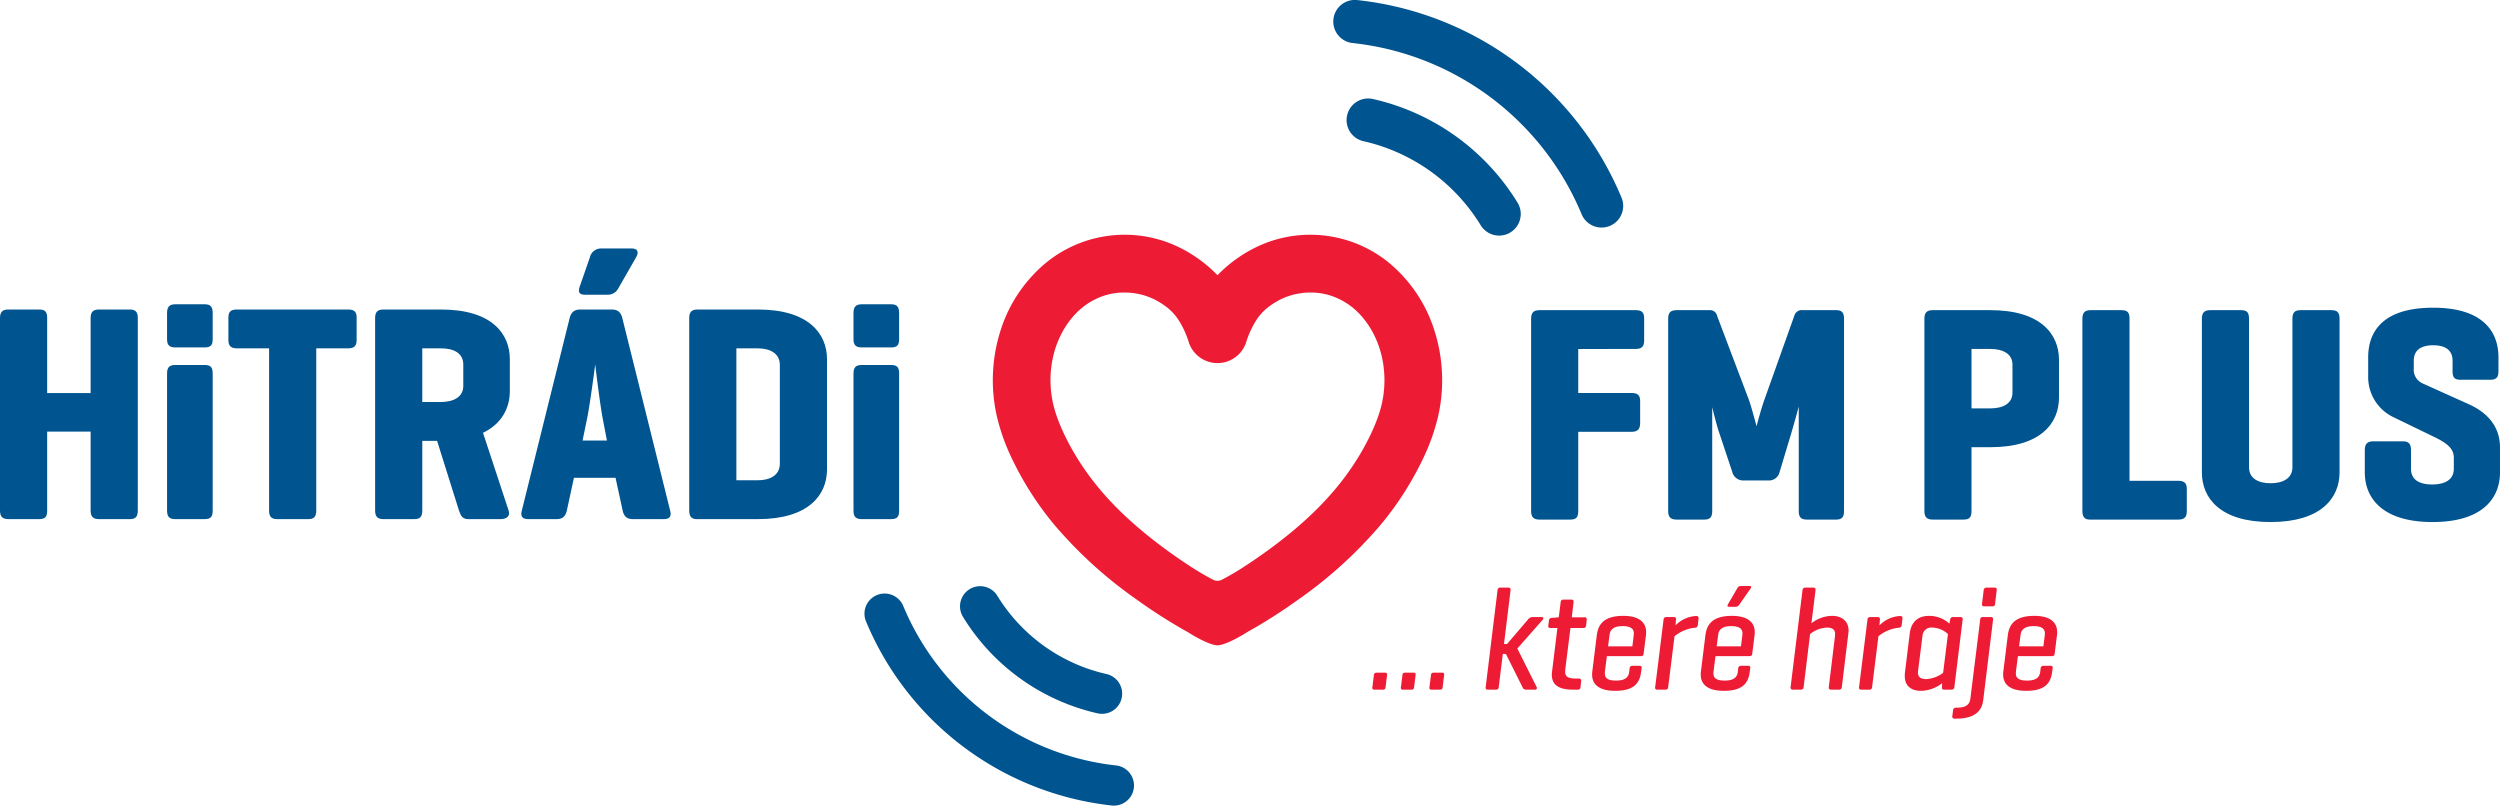 <?xml version="1.0" encoding="UTF-8" standalone="no"?>
<svg
   xmlns:dc="http://purl.org/dc/elements/1.1/"
   xmlns:cc="http://creativecommons.org/ns#"
   xmlns:rdf="http://www.w3.org/1999/02/22-rdf-syntax-ns#"
   xmlns:svg="http://www.w3.org/2000/svg"
   xmlns="http://www.w3.org/2000/svg"
   xmlns:sodipodi="http://sodipodi.sourceforge.net/DTD/sodipodi-0.dtd"
   xmlns:inkscape="http://www.inkscape.org/namespaces/inkscape"
   id="cf7267ab-9798-441a-99eb-c9be161899bc"
   data-name="V√Ĺchoz√≠"
   viewBox="0 0 832.251 268.198"
   version="1.1"
   sodipodi:docname="Hitradio FM Plus - Dark.svg"
   inkscape:version="0.92.0 r15299">
  <sodipodi:namedview
     pagecolor="#ffffff"
     bordercolor="#666666"
     borderopacity="1"
     objecttolerance="10"
     gridtolerance="10"
     guidetolerance="10"
     inkscape:pageopacity="0"
     inkscape:pageshadow="2"
     inkscape:window-width="1920"
     inkscape:window-height="1017"
     id="namedview71"
     showgrid="false"
     inkscape:zoom="0.34124322"
     inkscape:cx="-60.074448"
     inkscape:cy="134.099"
     inkscape:window-x="-8"
     inkscape:window-y="-8"
     inkscape:window-maximized="1"
     inkscape:current-layer="cf7267ab-9798-441a-99eb-c9be161899bc" />
  <defs
     id="defs4">
    <style
       id="style2">.fadab590-22bf-4400-92d8-93c4806beaac{fill:#ed1b34;}.\32 173f6dc-bdff-4928-93af-840899b9aeab{fill:#005490;}</style>
  </defs>
  <path
     class="fadab590-22bf-4400-92d8-93c4806beaac"
     d="M675.68,385.089a48.01,48.01,0,0,0-15.189-22.318,41.416,41.416,0,0,0-41.817-6.039,45.63,45.63,0,0,0-15.031,10.274q-0.027.027-.056,0.051c-0.019-.016-0.038-0.033-0.056-0.051A45.63,45.63,0,0,0,588.5,356.732a41.416,41.416,0,0,0-41.818,6.039,48.011,48.011,0,0,0-15.189,22.318,54.446,54.446,0,0,0-1.327,29.073,69.2,69.2,0,0,0,5.218,14.426A105.078,105.078,0,0,0,549.479,450.4a144.984,144.984,0,0,0,26.985,24.483,177.392,177.392,0,0,0,17.389,11.082s5.63,3.653,9.084,4.246c0.216,0.037.432,0.063,0.651,0.079,0.218-.016.435-0.042,0.651-0.079,3.453-.593,9.084-4.246,9.084-4.246a177.4,177.4,0,0,0,17.389-11.082A144.986,144.986,0,0,0,657.694,450.4a105.077,105.077,0,0,0,14.094-21.808,69.184,69.184,0,0,0,5.218-14.426A54.449,54.449,0,0,0,675.68,385.089ZM658.9,406.39a35.2,35.2,0,0,1-.793,4.244c-0.224.89-.483,1.771-0.769,2.643q-0.456,1.393-1,2.757c-0.381.966-.791,1.921-1.22,2.866q-0.384.845-.788,1.679-1.219,2.516-2.612,4.944a86.563,86.563,0,0,1-6.26,9.421c-1.871,2.455-3.869,4.813-5.971,7.073-1.875,2.016-3.834,3.955-5.855,5.825q-3.112,2.88-6.41,5.55-3.367,2.737-6.883,5.284l-0.3.215q-3.905,2.829-7.953,5.446-3.311,2.14-6.795,3.97a3.263,3.263,0,0,1-3.419,0q-3.49-1.834-6.795-3.97-4.05-2.618-7.953-5.446l-0.3-.215q-3.509-2.553-6.883-5.284-3.29-2.675-6.409-5.55c-2.021-1.87-3.979-3.809-5.855-5.825-2.1-2.26-4.1-4.618-5.971-7.073a86.563,86.563,0,0,1-6.26-9.421q-1.39-2.427-2.612-4.944-0.4-.835-0.788-1.679c-0.43-.946-0.839-1.9-1.22-2.866q-0.538-1.364-1-2.757c-0.286-.872-0.545-1.753-0.769-2.643a35.2,35.2,0,0,1-.793-4.244,35.779,35.779,0,0,1-.267-5.074,35.31,35.31,0,0,1,.457-5.052,33.423,33.423,0,0,1,1.165-4.848,31.946,31.946,0,0,1,1.71-4.239,30.368,30.368,0,0,1,2.17-3.746q0.609-.895,1.285-1.741a25.676,25.676,0,0,1,2.832-3.023q0.83-.751,1.729-1.42a22.865,22.865,0,0,1,4.954-2.8,21.722,21.722,0,0,1,2.648-.9A21.307,21.307,0,0,1,570,372.97a22.58,22.58,0,0,1,3.524-.129,23.283,23.283,0,0,1,3.548.421,22.268,22.268,0,0,1,3.375.943,22,22,0,0,1,2.634,1.174,24.726,24.726,0,0,1,2.456,1.483q0.31,0.212.615,0.433a17.437,17.437,0,0,1,4.767,5.158,29.875,29.875,0,0,1,2.969,6.464,10.048,10.048,0,0,0,19.386,0,29.875,29.875,0,0,1,2.969-6.464,17.439,17.439,0,0,1,4.767-5.158q0.3-.221.615-0.433a24.736,24.736,0,0,1,2.456-1.483,22,22,0,0,1,2.634-1.174,22.271,22.271,0,0,1,3.375-.943,23.283,23.283,0,0,1,3.548-.421,22.58,22.58,0,0,1,3.524.129,21.3,21.3,0,0,1,3.047.577,21.72,21.72,0,0,1,2.648.9,22.872,22.872,0,0,1,4.954,2.8q0.9,0.668,1.729,1.42a25.7,25.7,0,0,1,2.832,3.023q0.676,0.846,1.285,1.741a30.378,30.378,0,0,1,2.171,3.746,31.956,31.956,0,0,1,1.71,4.239,33.413,33.413,0,0,1,1.165,4.848,35.3,35.3,0,0,1,.457,5.052A35.779,35.779,0,0,1,658.9,406.39Z"
     transform="translate(-198.284 -275.446)"
     id="path8"
     style="fill:#ed1b34;fill-opacity:1" />
  <path
     class="2173f6dc-bdff-4928-93af-840899b9aeab"
     d="M738.093,341.24a107.8,107.8,0,0,0-87.8-65.751,7.195,7.195,0,1,0-1.566,14.3,93.4,93.4,0,0,1,76.077,56.974A7.195,7.195,0,0,0,738.093,341.24Z"
     transform="translate(-198.284 -275.446)"
     id="path10"
     style="fill:#005490;fill-opacity:1" />
  <path
     class="2173f6dc-bdff-4928-93af-840899b9aeab"
     d="M655.343,308.41a76.106,76.106,0,0,1,48.142,34.514,7.195,7.195,0,1,1-12.275,7.51,61.716,61.716,0,0,0-39.04-27.988A7.195,7.195,0,0,1,655.343,308.41Z"
     transform="translate(-198.284 -275.446)"
     id="path12"
     style="fill:#005490;fill-opacity:1" />
  <path
     class="2173f6dc-bdff-4928-93af-840899b9aeab"
     d="M486.585,482.325A100.463,100.463,0,0,0,568.411,543.6a6.706,6.706,0,0,0,1.459-13.332,87.052,87.052,0,0,1-70.9-53.1A6.706,6.706,0,1,0,486.585,482.325Z"
     transform="translate(-198.284 -275.446)"
     id="path14"
     style="fill:#005490;fill-opacity:1" />
  <path
     class="2173f6dc-bdff-4928-93af-840899b9aeab"
     d="M563.706,512.922a70.929,70.929,0,0,1-44.868-32.166,6.706,6.706,0,0,1,11.44-7,57.518,57.518,0,0,0,36.384,26.084A6.706,6.706,0,0,1,563.706,512.922Z"
     transform="translate(-198.284 -275.446)"
     id="path16"
     style="fill:#005490;fill-opacity:1" />
  <path
     class="2173f6dc-bdff-4928-93af-840899b9aeab"
     d="M742.75,378.7c2.051,0,2.871.718,2.871,2.665v7.484c0,1.948-.82,2.769-2.871,2.769H723.681v14.66h17.736c1.948,0,2.871.615,2.871,2.666v7.382c0,2.051-.923,2.87-2.871,2.87H723.681v26.349c0,2.051-.615,2.871-2.666,2.871H710.763c-1.948,0-2.769-.82-2.769-2.871V381.569c0-2.051.82-2.87,2.769-2.87H742.75Z"
     transform="translate(-198.284 -275.446)"
     id="path18"
     style="fill:#005490;fill-opacity:1" />
  <path
     class="2173f6dc-bdff-4928-93af-840899b9aeab"
     d="M812.159,445.544c0,2.051-.718,2.871-2.666,2.871h-9.638c-2.05,0-2.768-.82-2.768-2.871V410.789c-0.82,3.075-1.948,7.074-2.563,9.124l-3.793,12.61a3.641,3.641,0,0,1-3.794,2.871h-8.3a3.734,3.734,0,0,1-3.691-2.871l-4.613-13.84c-0.615-1.948-1.436-5.127-2.051-7.689v34.55c0,2.051-.718,2.871-2.665,2.871h-9.125c-2.051,0-2.871-.82-2.871-2.871V381.569c0-2.051.82-2.87,2.871-2.87h10.867a2.389,2.389,0,0,1,2.563,1.947l10.56,27.887c0.615,1.641,2.051,6.869,2.563,8.817,0.718-2.769,1.641-6.049,2.563-8.715l10.047-28.194a2.541,2.541,0,0,1,2.769-1.742h11.072c1.948,0,2.666.819,2.666,2.87v63.975Z"
     transform="translate(-198.284 -275.446)"
     id="path20"
     style="fill:#005490;fill-opacity:1" />
  <path
     class="2173f6dc-bdff-4928-93af-840899b9aeab"
     d="M854.6,424.322v21.222c0,2.051-.615,2.871-2.666,2.871H841.686c-1.948,0-2.769-.82-2.769-2.871V381.569c0-2.051.82-2.87,2.769-2.87h19.172c16.917,0,22.863,8.1,22.863,16.506v12.61c0,8.407-5.946,16.507-22.863,16.507H854.6Zm0-32.705V411.4h6.254c4.1,0,7.382-1.538,7.382-5.229v-9.329c0-3.691-3.281-5.229-7.382-5.229H854.6Z"
     transform="translate(-198.284 -275.446)"
     id="path22"
     style="fill:#005490;fill-opacity:1" />
  <path
     class="2173f6dc-bdff-4928-93af-840899b9aeab"
     d="M907.2,435.5h16.2c1.948,0,2.871.718,2.871,2.666v7.483c0,2.051-.923,2.769-2.871,2.769H893.973c-1.743,0-2.461-.923-2.461-2.871V381.569c0-2.051.82-2.87,2.769-2.87h10.252c2.051,0,2.666.819,2.666,2.87V435.5Z"
     transform="translate(-198.284 -275.446)"
     id="path24"
     style="fill:#005490;fill-opacity:1" />
  <path
     class="2173f6dc-bdff-4928-93af-840899b9aeab"
     d="M946.978,430.986c0,3.793,3.179,5.331,7.177,5.331s7.279-1.538,7.279-5.331V381.569c0-2.051.718-2.87,2.768-2.87h10.253c1.948,0,2.666.819,2.666,2.87v51.159c0,8.407-6.049,16.507-22.966,16.507s-22.863-8.1-22.863-16.507V381.569c0-2.051.82-2.87,2.769-2.87h10.252c2.051,0,2.666.819,2.666,2.87v49.417Z"
     transform="translate(-198.284 -275.446)"
     id="path26"
     style="fill:#005490;fill-opacity:1" />
  <path
     class="2173f6dc-bdff-4928-93af-840899b9aeab"
     d="M1014.746,395.513c0-3.69-2.666-5.126-6.459-5.126s-6.459,1.436-6.459,5.126v2.666a4.979,4.979,0,0,0,2.974,4.921l15.48,6.972c5.844,2.665,10.253,7.177,10.253,14.354v8.3c0,8.407-5.64,16.507-22.453,16.507s-22.556-8.1-22.556-16.507v-7.381c0-2.051.82-2.974,2.769-2.974h9.945c1.947,0,2.665.923,2.665,2.974V431.5c0,3.793,2.974,5.229,7.074,5.229,4,0,7.177-1.436,7.177-5.229v-3.794c0-3.383-3.281-5.229-6.664-6.869l-13.738-6.664a14.768,14.768,0,0,1-8.1-12.918v-6.869c0-8.406,4.717-16.506,21.633-16.506,16.711,0,21.735,8.1,21.735,16.506V399c0,2.05-.718,2.87-2.769,2.87h-9.842c-2.051,0-2.666-.82-2.666-2.87v-3.486Z"
     transform="translate(-198.284 -275.446)"
     id="path28"
     style="fill:#005490;fill-opacity:1" />
  <path
     class="2173f6dc-bdff-4928-93af-840899b9aeab"
     d="M213.985,406.291h14.469V381.355c0-2.052.821-2.873,2.771-2.873h10.262c1.95,0,2.668.821,2.668,2.873v64.032c0,2.052-.718,2.873-2.668,2.873H231.224c-1.95,0-2.771-.821-2.771-2.873v-26.27H213.985v26.27c0,2.052-.616,2.873-2.668,2.873H201.055c-1.95,0-2.771-.821-2.771-2.873V381.355c0-2.052.821-2.873,2.771-2.873h10.262c2.052,0,2.668.821,2.668,2.873v24.936Z"
     transform="translate(-198.284 -275.446)"
     id="path30"
     style="fill:#005490;fill-opacity:1" />
  <path
     class="2173f6dc-bdff-4928-93af-840899b9aeab"
     d="M269.088,388.333c0,1.95-.616,2.771-2.668,2.771h-9.749c-2.052,0-2.771-.82-2.771-2.771v-8.619c0-2.053.718-2.976,2.771-2.976h9.749c2.052,0,2.668.923,2.668,2.976v8.619Zm0,57.055c0,2.052-.616,2.873-2.668,2.873h-9.749c-2.052,0-2.771-.821-2.771-2.873V399.826c0-2.052.718-2.873,2.771-2.873h9.749c2.052,0,2.668.821,2.668,2.873v45.562Z"
     transform="translate(-198.284 -275.446)"
     id="path32"
     style="fill:#005490;fill-opacity:1" />
  <path
     class="2173f6dc-bdff-4928-93af-840899b9aeab"
     d="M314.134,378.482c2.052,0,2.873.718,2.873,2.668v7.491c0,1.949-.821,2.771-2.873,2.771H303.565v53.976c0,2.052-.718,2.873-2.668,2.873H290.635c-2.052,0-2.771-.821-2.771-2.873V391.412H277.193c-2.053,0-2.874-.821-2.874-2.771V381.15c0-1.95.821-2.668,2.874-2.668h36.941Z"
     transform="translate(-198.284 -275.446)"
     id="path34"
     style="fill:#005490;fill-opacity:1" />
  <path
     class="2173f6dc-bdff-4928-93af-840899b9aeab"
     d="M325.933,448.261c-1.95,0-2.771-.821-2.771-2.873V381.355c0-2.052.821-2.873,2.771-2.873h19.189c16.931,0,22.883,8.106,22.883,16.521v10.673c0,5.438-2.565,10.774-8.927,13.853l8.517,25.859c0.616,1.744-.513,2.873-2.668,2.873H354.152c-1.847,0-2.462-1.026-3.078-2.873L343.789,422.2h-4.926v23.191c0,2.052-.718,2.873-2.668,2.873H325.933Zm12.93-56.849v17.854h6.26c4.1,0,7.388-1.642,7.388-5.336v-7.183c0-3.8-3.284-5.336-7.388-5.336h-6.26Z"
     transform="translate(-198.284 -275.446)"
     id="path36"
     style="fill:#005490;fill-opacity:1" />
  <path
     class="2173f6dc-bdff-4928-93af-840899b9aeab"
     d="M401.97,378.482c1.95,0,2.976.924,3.489,2.873l15.906,64.032c0.513,1.847-.1,2.873-2.053,2.873H408.948c-2.052,0-2.976-1.026-3.387-2.873l-2.36-10.877H389.348l-2.36,10.877c-0.41,1.847-1.334,2.873-3.386,2.873h-9.44c-2.052,0-2.668-1.026-2.155-2.873l15.906-64.032c0.513-1.949,1.539-2.873,3.591-2.873H401.97Zm2.052-6.875a3.927,3.927,0,0,1-3.591,1.949H392.94c-1.642,0-2.36-.718-1.642-2.771l3.386-9.748a3.77,3.77,0,0,1,3.8-2.874h10.056c2.052,0,2.463,1.231,1.539,2.874Zm-5.028,43.509c-1.026-5.336-2.462-17.445-2.565-18.368-0.1.82-1.745,13.545-2.771,18.368l-1.437,6.978h8.107Z"
     transform="translate(-198.284 -275.446)"
     id="path38"
     style="fill:#005490;fill-opacity:1" />
  <path
     class="2173f6dc-bdff-4928-93af-840899b9aeab"
     d="M430.188,448.261c-1.745,0-2.463-.924-2.463-2.873V381.355c0-2.052.821-2.873,2.771-2.873h20.113c16.932,0,22.986,8.106,22.986,16.521v36.736c0,8.415-6.054,16.521-22.986,16.521h-20.42Zm13.237-56.849v43.919h7.081c4.1,0,7.388-1.642,7.388-5.541V396.953c0-3.9-3.284-5.541-7.388-5.541h-7.081Z"
     transform="translate(-198.284 -275.446)"
     id="path40"
     style="fill:#005490;fill-opacity:1" />
  <path
     class="2173f6dc-bdff-4928-93af-840899b9aeab"
     d="M497.6,388.333c0,1.95-.615,2.771-2.668,2.771h-9.749c-2.052,0-2.771-.82-2.771-2.771v-8.619c0-2.053.718-2.976,2.771-2.976h9.749c2.053,0,2.668.923,2.668,2.976v8.619Zm0,57.055c0,2.052-.615,2.873-2.668,2.873h-9.749c-2.052,0-2.771-.821-2.771-2.873V399.826c0-2.052.718-2.873,2.771-2.873h9.749c2.053,0,2.668.821,2.668,2.873v45.562Z"
     transform="translate(-198.284 -275.446)"
     id="path42"
     style="fill:#005490;fill-opacity:1" />
  <path
     class="fadab590-22bf-4400-92d8-93c4806beaac"
     d="M659.542,504.156a0.809,0.809,0,0,1-.926.877h-2.729a0.641,0.641,0,0,1-.73-0.877l0.487-3.9a0.832,0.832,0,0,1,.926-0.877h2.778c0.585,0,.779.292,0.682,0.877Z"
     transform="translate(-198.284 -275.446)"
     id="path44"
     style="fill:#ed1b34;fill-opacity:1" />
  <path
     class="fadab590-22bf-4400-92d8-93c4806beaac"
     d="M669.044,504.156a0.809,0.809,0,0,1-.926.877h-2.729a0.641,0.641,0,0,1-.73-0.877l0.487-3.9a0.832,0.832,0,0,1,.926-0.877h2.778c0.585,0,.779.292,0.682,0.877Z"
     transform="translate(-198.284 -275.446)"
     id="path46"
     style="fill:#ed1b34;fill-opacity:1" />
  <path
     class="fadab590-22bf-4400-92d8-93c4806beaac"
     d="M678.546,504.156a0.809,0.809,0,0,1-.926.877h-2.729a0.641,0.641,0,0,1-.73-0.877l0.487-3.9a0.832,0.832,0,0,1,.926-0.877h2.778c0.585,0,.779.292,0.682,0.877Z"
     transform="translate(-198.284 -275.446)"
     id="path48"
     style="fill:#ed1b34;fill-opacity:1" />
  <path
     class="fadab590-22bf-4400-92d8-93c4806beaac"
     d="M693.6,505.033a0.666,0.666,0,0,1-.73-0.877l3.947-32.215a0.849,0.849,0,0,1,.975-0.878h2.632a0.682,0.682,0,0,1,.731.878l-2.193,17.886h1.023l6.921-8.09a2.025,2.025,0,0,1,1.462-.877h3.119c0.634,0,.731.487,0.341,0.926l-8.431,9.552,6.433,12.818a0.571,0.571,0,0,1-.585.877h-3.021a1.248,1.248,0,0,1-1.121-.877L699.6,493.142h-1.023l-1.365,11.015a0.848,0.848,0,0,1-.975.877H693.6Z"
     transform="translate(-198.284 -275.446)"
     id="path50"
     style="fill:#ed1b34;fill-opacity:1" />
  <path
     class="fadab590-22bf-4400-92d8-93c4806beaac"
     d="M719.382,498.161a5.627,5.627,0,0,0-.049.829c0,1.754.926,2.339,3.7,2.339h0.828a0.712,0.712,0,0,1,.779.926l-0.194,1.9a0.864,0.864,0,0,1-1.023.877h-1.511c-5.021,0-7.019-1.8-7.019-4.971,0-.391.049-0.78,0.1-1.268l1.755-14.28h-2.291c-0.634,0-.828-0.292-0.731-0.926l0.2-1.56a0.873,0.873,0,0,1,.975-0.877l2.193-.2h0.1l0.634-4.971a0.881,0.881,0,0,1,.975-0.926h2.632c0.633,0,.73.341,0.682,0.926l-0.585,4.971h4.191a0.661,0.661,0,0,1,.78.829l-0.2,1.852a0.864,0.864,0,0,1-1.023.877h-4.191Z"
     transform="translate(-198.284 -275.446)"
     id="path52"
     style="fill:#ed1b34;fill-opacity:1" />
  <path
     class="fadab590-22bf-4400-92d8-93c4806beaac"
     d="M745.453,493.044a0.806,0.806,0,0,1-.877.828H733.22l-0.633,4.874a7.67,7.67,0,0,0-.049.926c0,1.462.926,2.34,3.752,2.34,3.022,0,4.095-1.121,4.338-2.778l0.146-1.267a0.913,0.913,0,0,1,1.023-.878h2.242a0.652,0.652,0,0,1,.73.878l-0.146,1.12c-0.487,3.753-2.339,6.336-8.626,6.336-5.41,0-7.7-2.145-7.7-5.409a7.277,7.277,0,0,1,.049-0.927l1.511-12.184c0.487-3.851,2.632-6.434,8.821-6.434,5.313,0,7.6,2.193,7.6,5.41a8.38,8.38,0,0,1-.049.975Zm-11.843-2.437h8.09l0.438-3.558a5.751,5.751,0,0,0,.049-0.78c0-1.413-.926-2.388-3.753-2.388-3.021,0-4.143,1.218-4.337,2.924Z"
     transform="translate(-198.284 -275.446)"
     id="path54"
     style="fill:#ed1b34;fill-opacity:1" />
  <path
     class="fadab590-22bf-4400-92d8-93c4806beaac"
     d="M763.726,481.4l-0.243,2.145a0.944,0.944,0,0,1-1.024.878,12.787,12.787,0,0,0-6.726,2.826l-2.1,16.863a0.86,0.86,0,0,1-.975.926H750.03a0.673,0.673,0,0,1-.73-0.926l2.777-22.321A0.868,0.868,0,0,1,753,480.86h2.437a0.713,0.713,0,0,1,.779.926l-0.146,1.852a10.21,10.21,0,0,1,6.823-3.119C763.53,480.518,763.823,480.763,763.726,481.4Z"
     transform="translate(-198.284 -275.446)"
     id="path56"
     style="fill:#ed1b34;fill-opacity:1" />
  <path
     class="fadab590-22bf-4400-92d8-93c4806beaac"
     d="M781.611,493.044a0.806,0.806,0,0,1-.877.828H769.377l-0.633,4.874a7.67,7.67,0,0,0-.049.926c0,1.462.926,2.34,3.752,2.34,3.022,0,4.095-1.121,4.338-2.778l0.146-1.267a0.913,0.913,0,0,1,1.023-.878H780.2a0.652,0.652,0,0,1,.73.878l-0.146,1.12c-0.487,3.753-2.339,6.336-8.626,6.336-5.41,0-7.7-2.145-7.7-5.409a7.277,7.277,0,0,1,.049-0.927l1.511-12.184c0.487-3.851,2.632-6.434,8.821-6.434,5.313,0,7.6,2.193,7.6,5.41a8.38,8.38,0,0,1-.049.975Zm-11.843-2.437h8.09l0.438-3.558a5.751,5.751,0,0,0,.049-0.78c0-1.413-.926-2.388-3.753-2.388-3.021,0-4.143,1.218-4.337,2.924Zm7.407-13.7a1.37,1.37,0,0,1-1.12.536h-2.193c-0.487,0-.634-0.2-0.342-0.828l3.07-5.264a1.329,1.329,0,0,1,1.219-.829h2.876c0.633,0,.73.342,0.341,0.878Z"
     transform="translate(-198.284 -275.446)"
     id="path58"
     style="fill:#ed1b34;fill-opacity:1" />
  <path
     class="fadab590-22bf-4400-92d8-93c4806beaac"
     d="M801.3,482.955a11.172,11.172,0,0,1,6.921-2.485c3.46,0,5.458,2.047,5.458,4.825a5.731,5.731,0,0,1-.049.779l-2.193,18.033a0.881,0.881,0,0,1-.975.926h-2.583a0.713,0.713,0,0,1-.779-0.926l2.047-16.863a4.806,4.806,0,0,0,.049-0.73c0-1.316-.731-2.145-2.729-2.145a9.7,9.7,0,0,0-5.6,2.145l-2.145,17.594a0.882,0.882,0,0,1-.975.926h-2.632a0.7,0.7,0,0,1-.731-0.926l3.948-32.117a0.883,0.883,0,0,1,.975-0.927h2.632c0.634,0,.779.342,0.73,0.927Z"
     transform="translate(-198.284 -275.446)"
     id="path60"
     style="fill:#ed1b34;fill-opacity:1" />
  <path
     class="fadab590-22bf-4400-92d8-93c4806beaac"
     d="M831.606,481.4l-0.243,2.145a0.944,0.944,0,0,1-1.024.878,12.787,12.787,0,0,0-6.726,2.826l-2.1,16.863a0.86,0.86,0,0,1-.975.926H817.91a0.673,0.673,0,0,1-.73-0.926l2.777-22.321a0.868,0.868,0,0,1,.927-0.926h2.437a0.713,0.713,0,0,1,.779.926l-0.146,1.852a10.21,10.21,0,0,1,6.823-3.119C831.41,480.518,831.7,480.763,831.606,481.4Z"
     transform="translate(-198.284 -275.446)"
     id="path62"
     style="fill:#ed1b34;fill-opacity:1" />
  <path
     class="fadab590-22bf-4400-92d8-93c4806beaac"
     d="M837.745,505.423c-3.559,0-5.361-1.949-5.361-4.873a10.238,10.238,0,0,1,.049-1.121l1.608-13.11c0.438-3.46,2.339-5.849,6.481-5.849a9.994,9.994,0,0,1,6.726,2.583l0.244-1.315a0.9,0.9,0,0,1,.975-0.877H850.9a0.71,0.71,0,0,1,.731.975l-2.729,22.272a0.905,0.905,0,0,1-.975.926h-2.437c-0.536,0-.78-0.244-0.731-0.926l0.049-1.219A11.752,11.752,0,0,1,837.745,505.423Zm-0.927-6.726a3.979,3.979,0,0,0-.049.683c0,1.267.731,2.145,2.729,2.145a10.252,10.252,0,0,0,5.653-2.1l1.608-12.915a8.027,8.027,0,0,0-5.215-2.145,2.948,2.948,0,0,0-3.266,2.777Z"
     transform="translate(-198.284 -275.446)"
     id="path64"
     style="fill:#ed1b34;fill-opacity:1" />
  <path
     class="fadab590-22bf-4400-92d8-93c4806beaac"
     d="M858.5,508.493c-0.438,3.7-2.875,6.189-9.016,6.189H849a0.681,0.681,0,0,1-.78-0.877l0.244-1.9a0.913,0.913,0,0,1,1.023-.878h0.292c2.974,0,4.191-1.071,4.436-2.924l3.265-26.317a0.847,0.847,0,0,1,.927-0.926h2.632c0.633,0,.779.341,0.73,0.926Zm3.948-32.068a0.811,0.811,0,0,1-.926.877h-2.632a0.679,0.679,0,0,1-.78-0.877l0.536-4.435a0.906,0.906,0,0,1,.975-0.927h2.632c0.634,0,.829.293,0.731,0.927Z"
     transform="translate(-198.284 -275.446)"
     id="path66"
     style="fill:#ed1b34;fill-opacity:1" />
  <path
     class="fadab590-22bf-4400-92d8-93c4806beaac"
     d="M882.285,493.044a0.805,0.805,0,0,1-.877.828H870.053l-0.634,4.874a7.67,7.67,0,0,0-.049.926c0,1.462.926,2.34,3.753,2.34,3.021,0,4.094-1.121,4.338-2.778l0.146-1.267a0.913,0.913,0,0,1,1.023-.878h2.242a0.653,0.653,0,0,1,.731.878l-0.146,1.12c-0.487,3.753-2.34,6.336-8.626,6.336-5.41,0-7.7-2.145-7.7-5.409a7.277,7.277,0,0,1,.049-0.927L866.69,486.9c0.487-3.851,2.632-6.434,8.821-6.434,5.313,0,7.6,2.193,7.6,5.41a8.38,8.38,0,0,1-.049.975Zm-11.843-2.437h8.091l0.438-3.558a5.751,5.751,0,0,0,.049-0.78c0-1.413-.927-2.388-3.753-2.388-3.021,0-4.143,1.218-4.338,2.924Z"
     transform="translate(-198.284 -275.446)"
     id="path68"
     style="fill:#ed1b34;fill-opacity:1" />
</svg>
